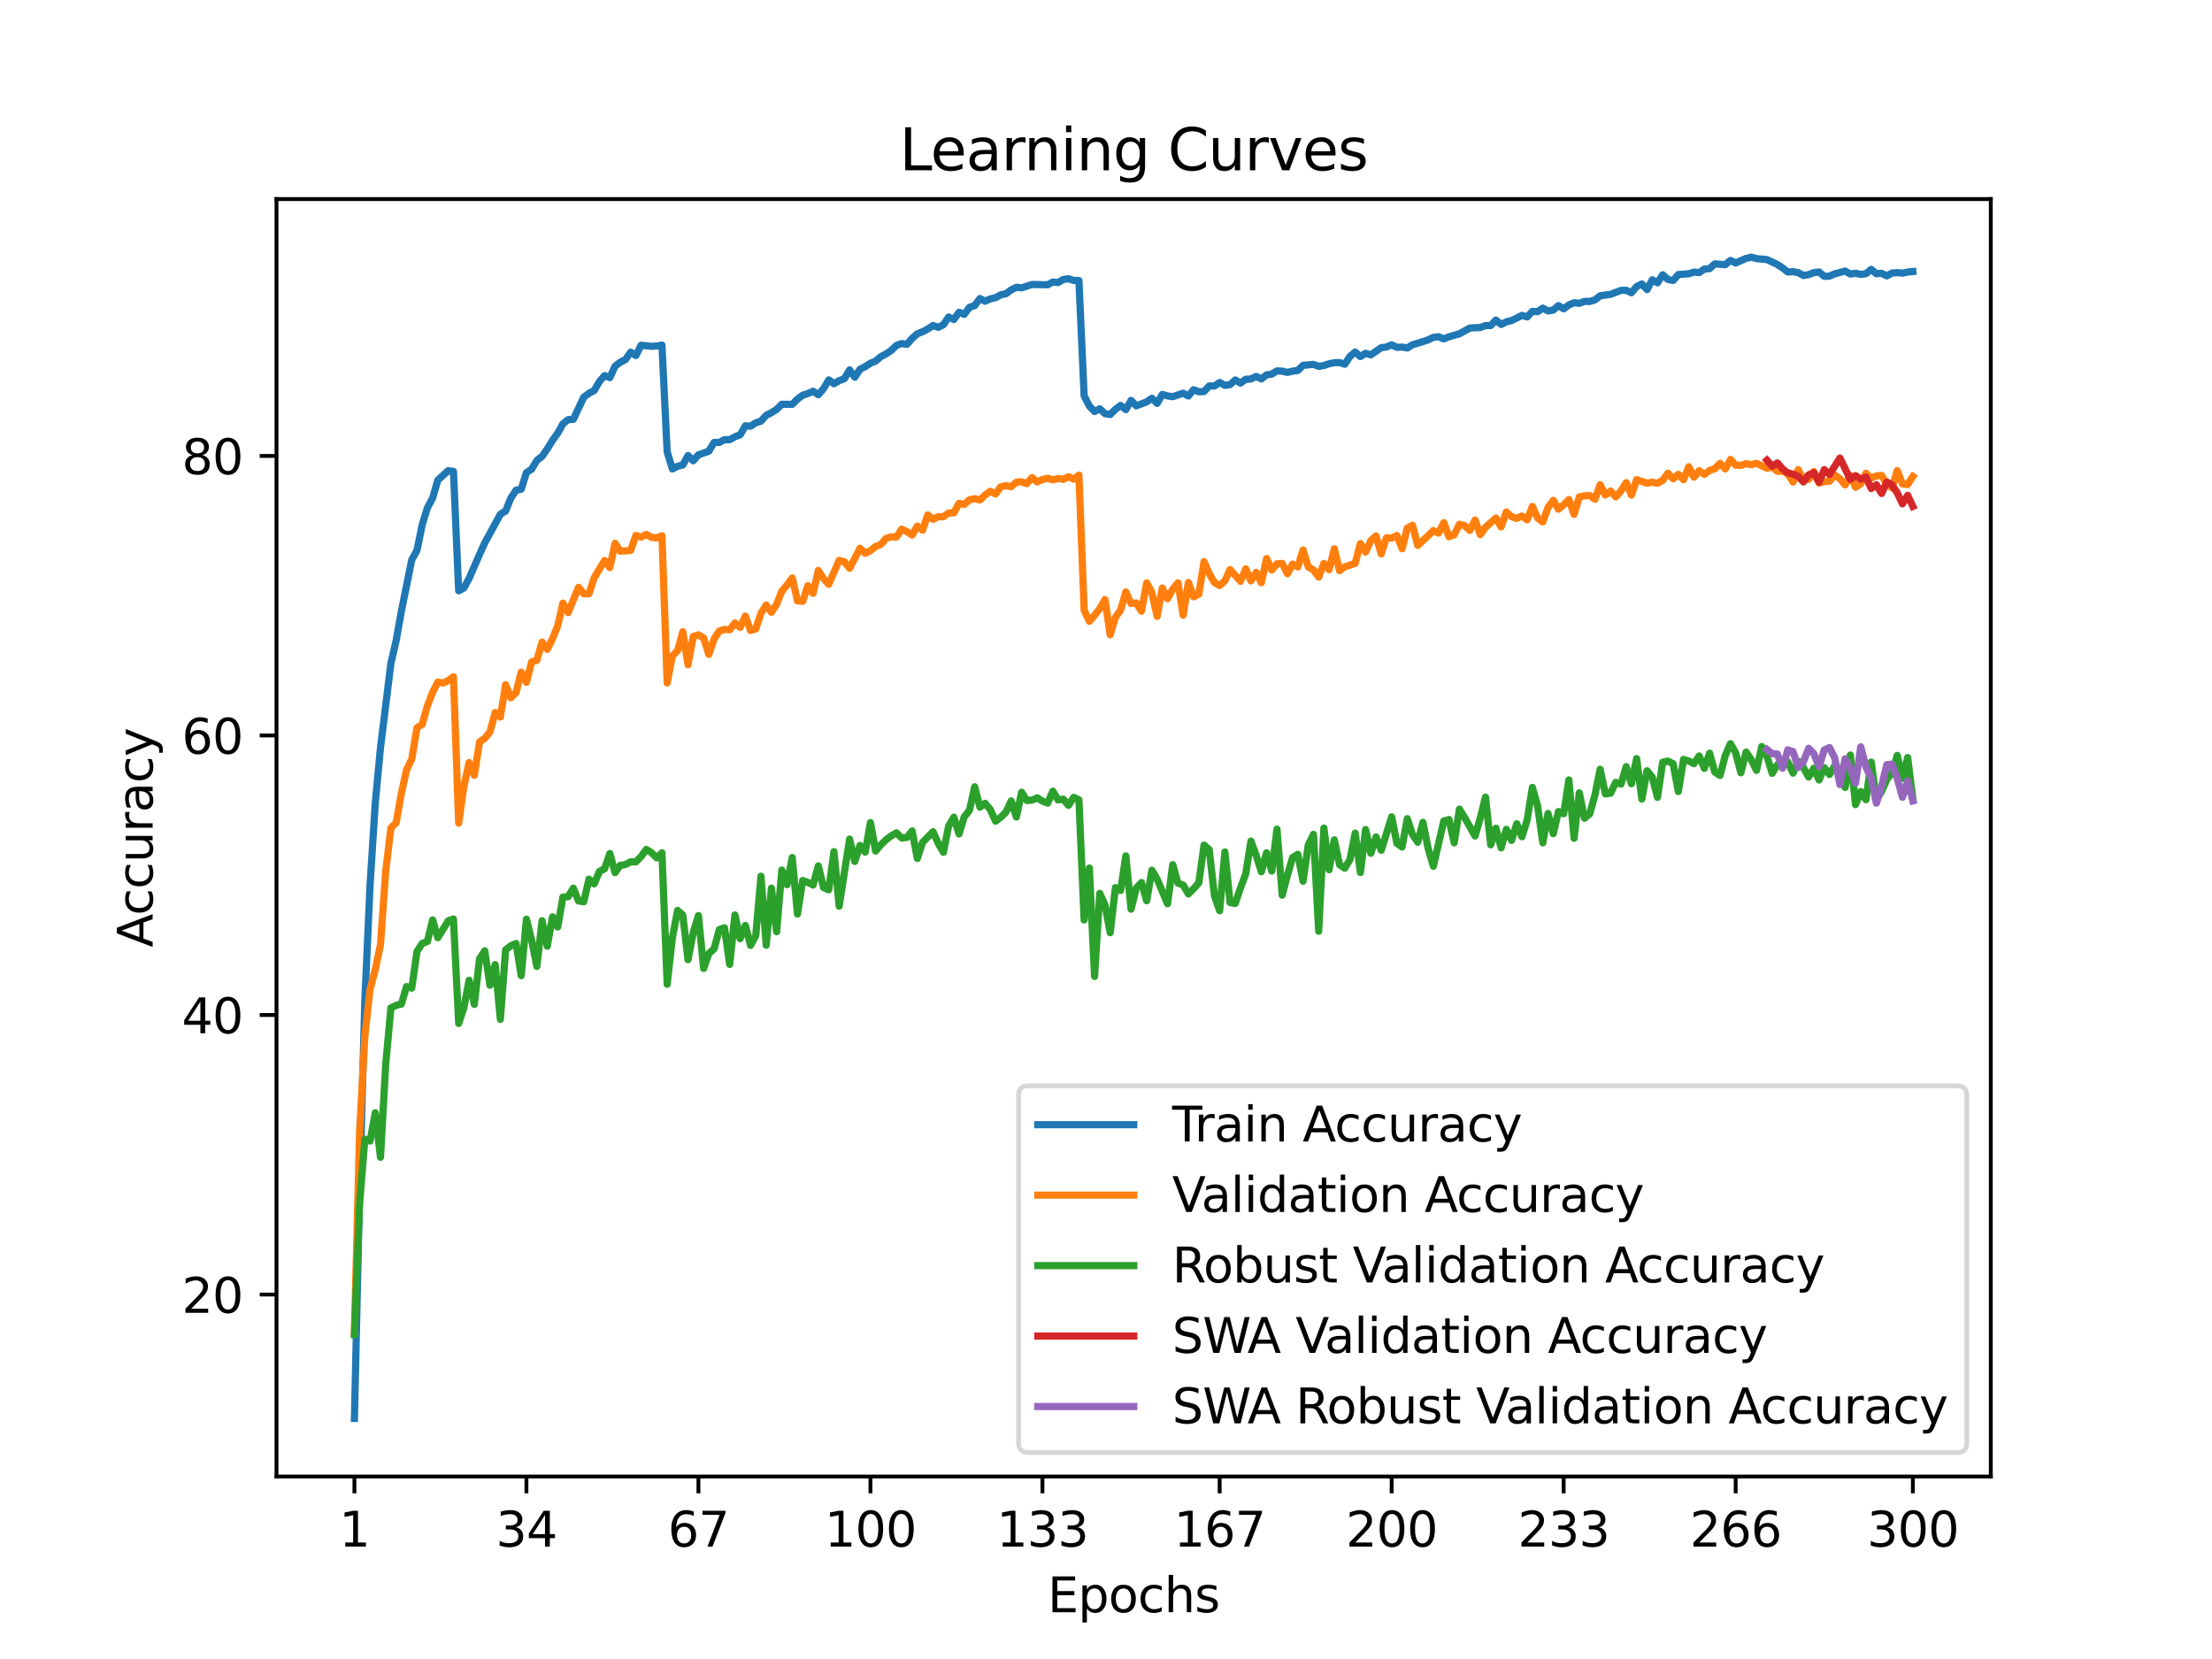 <?xml version="1.0" encoding="utf-8" standalone="no"?>
<!DOCTYPE svg PUBLIC "-//W3C//DTD SVG 1.1//EN"
  "http://www.w3.org/Graphics/SVG/1.1/DTD/svg11.dtd">
<svg xmlns:xlink="http://www.w3.org/1999/xlink" width="460.8pt" height="345.6pt" viewBox="0 0 460.8 345.6" xmlns="http://www.w3.org/2000/svg" version="1.1">
 <defs>
  <style type="text/css">*{stroke-linejoin: round; stroke-linecap: butt}</style>
 </defs>
 <g id="figure_1">
  <g id="patch_1">
   <path d="M 0 345.6 
L 460.8 345.6 
L 460.8 0 
L 0 0 
z
" style="fill: #ffffff"/>
  </g>
  <g id="axes_1">
   <g id="patch_2">
    <path d="M 57.6 307.584 
L 414.72 307.584 
L 414.72 41.472 
L 57.6 41.472 
z
" style="fill: #ffffff"/>
   </g>
   <g id="matplotlib.axis_1">
    <g id="xtick_1">
     <g id="line2d_1">
      <defs>
       <path id="m7457edeff2" d="M 0 0 
L 0 3.5 
" style="stroke: #000000; stroke-width: 0.8"/>
      </defs>
      <g>
       <use xlink:href="#m7457edeff2" x="73.833" y="307.584" style="stroke: #000000; stroke-width: 0.8"/>
      </g>
     </g>
     <g id="text_1">
      <!-- 1 -->
      <g transform="translate(70.651 322.182) scale(0.1 -0.1)">
       <defs>
        <path id="DejaVuSans-31" d="M 794 531 
L 1825 531 
L 1825 4091 
L 703 3866 
L 703 4441 
L 1819 4666 
L 2450 4666 
L 2450 531 
L 3481 531 
L 3481 0 
L 794 0 
L 794 531 
z
" transform="scale(0.016)"/>
       </defs>
       <use xlink:href="#DejaVuSans-31"/>
      </g>
     </g>
    </g>
    <g id="xtick_2">
     <g id="line2d_2">
      <g>
       <use xlink:href="#m7457edeff2" x="109.664" y="307.584" style="stroke: #000000; stroke-width: 0.8"/>
      </g>
     </g>
     <g id="text_2">
      <!-- 34 -->
      <g transform="translate(103.302 322.182) scale(0.1 -0.1)">
       <defs>
        <path id="DejaVuSans-33" d="M 2597 2516 
Q 3050 2419 3304 2112 
Q 3559 1806 3559 1356 
Q 3559 666 3084 287 
Q 2609 -91 1734 -91 
Q 1441 -91 1130 -33 
Q 819 25 488 141 
L 488 750 
Q 750 597 1062 519 
Q 1375 441 1716 441 
Q 2309 441 2620 675 
Q 2931 909 2931 1356 
Q 2931 1769 2642 2001 
Q 2353 2234 1838 2234 
L 1294 2234 
L 1294 2753 
L 1863 2753 
Q 2328 2753 2575 2939 
Q 2822 3125 2822 3475 
Q 2822 3834 2567 4026 
Q 2313 4219 1838 4219 
Q 1578 4219 1281 4162 
Q 984 4106 628 3988 
L 628 4550 
Q 988 4650 1302 4700 
Q 1616 4750 1894 4750 
Q 2613 4750 3031 4423 
Q 3450 4097 3450 3541 
Q 3450 3153 3228 2886 
Q 3006 2619 2597 2516 
z
" transform="scale(0.016)"/>
        <path id="DejaVuSans-34" d="M 2419 4116 
L 825 1625 
L 2419 1625 
L 2419 4116 
z
M 2253 4666 
L 3047 4666 
L 3047 1625 
L 3713 1625 
L 3713 1100 
L 3047 1100 
L 3047 0 
L 2419 0 
L 2419 1100 
L 313 1100 
L 313 1709 
L 2253 4666 
z
" transform="scale(0.016)"/>
       </defs>
       <use xlink:href="#DejaVuSans-33"/>
       <use xlink:href="#DejaVuSans-34" x="63.623"/>
      </g>
     </g>
    </g>
    <g id="xtick_3">
     <g id="line2d_3">
      <g>
       <use xlink:href="#m7457edeff2" x="145.496" y="307.584" style="stroke: #000000; stroke-width: 0.8"/>
      </g>
     </g>
     <g id="text_3">
      <!-- 67 -->
      <g transform="translate(139.133 322.182) scale(0.1 -0.1)">
       <defs>
        <path id="DejaVuSans-36" d="M 2113 2584 
Q 1688 2584 1439 2293 
Q 1191 2003 1191 1497 
Q 1191 994 1439 701 
Q 1688 409 2113 409 
Q 2538 409 2786 701 
Q 3034 994 3034 1497 
Q 3034 2003 2786 2293 
Q 2538 2584 2113 2584 
z
M 3366 4563 
L 3366 3988 
Q 3128 4100 2886 4159 
Q 2644 4219 2406 4219 
Q 1781 4219 1451 3797 
Q 1122 3375 1075 2522 
Q 1259 2794 1537 2939 
Q 1816 3084 2150 3084 
Q 2853 3084 3261 2657 
Q 3669 2231 3669 1497 
Q 3669 778 3244 343 
Q 2819 -91 2113 -91 
Q 1303 -91 875 529 
Q 447 1150 447 2328 
Q 447 3434 972 4092 
Q 1497 4750 2381 4750 
Q 2619 4750 2861 4703 
Q 3103 4656 3366 4563 
z
" transform="scale(0.016)"/>
        <path id="DejaVuSans-37" d="M 525 4666 
L 3525 4666 
L 3525 4397 
L 1831 0 
L 1172 0 
L 2766 4134 
L 525 4134 
L 525 4666 
z
" transform="scale(0.016)"/>
       </defs>
       <use xlink:href="#DejaVuSans-36"/>
       <use xlink:href="#DejaVuSans-37" x="63.623"/>
      </g>
     </g>
    </g>
    <g id="xtick_4">
     <g id="line2d_4">
      <g>
       <use xlink:href="#m7457edeff2" x="181.327" y="307.584" style="stroke: #000000; stroke-width: 0.8"/>
      </g>
     </g>
     <g id="text_4">
      <!-- 100 -->
      <g transform="translate(171.783 322.182) scale(0.1 -0.1)">
       <defs>
        <path id="DejaVuSans-30" d="M 2034 4250 
Q 1547 4250 1301 3770 
Q 1056 3291 1056 2328 
Q 1056 1369 1301 889 
Q 1547 409 2034 409 
Q 2525 409 2770 889 
Q 3016 1369 3016 2328 
Q 3016 3291 2770 3770 
Q 2525 4250 2034 4250 
z
M 2034 4750 
Q 2819 4750 3233 4129 
Q 3647 3509 3647 2328 
Q 3647 1150 3233 529 
Q 2819 -91 2034 -91 
Q 1250 -91 836 529 
Q 422 1150 422 2328 
Q 422 3509 836 4129 
Q 1250 4750 2034 4750 
z
" transform="scale(0.016)"/>
       </defs>
       <use xlink:href="#DejaVuSans-31"/>
       <use xlink:href="#DejaVuSans-30" x="63.623"/>
       <use xlink:href="#DejaVuSans-30" x="127.246"/>
      </g>
     </g>
    </g>
    <g id="xtick_5">
     <g id="line2d_5">
      <g>
       <use xlink:href="#m7457edeff2" x="217.158" y="307.584" style="stroke: #000000; stroke-width: 0.8"/>
      </g>
     </g>
     <g id="text_5">
      <!-- 133 -->
      <g transform="translate(207.615 322.182) scale(0.1 -0.1)">
       <use xlink:href="#DejaVuSans-31"/>
       <use xlink:href="#DejaVuSans-33" x="63.623"/>
       <use xlink:href="#DejaVuSans-33" x="127.246"/>
      </g>
     </g>
    </g>
    <g id="xtick_6">
     <g id="line2d_6">
      <g>
       <use xlink:href="#m7457edeff2" x="254.076" y="307.584" style="stroke: #000000; stroke-width: 0.8"/>
      </g>
     </g>
     <g id="text_6">
      <!-- 167 -->
      <g transform="translate(244.532 322.182) scale(0.1 -0.1)">
       <use xlink:href="#DejaVuSans-31"/>
       <use xlink:href="#DejaVuSans-36" x="63.623"/>
       <use xlink:href="#DejaVuSans-37" x="127.246"/>
      </g>
     </g>
    </g>
    <g id="xtick_7">
     <g id="line2d_7">
      <g>
       <use xlink:href="#m7457edeff2" x="289.907" y="307.584" style="stroke: #000000; stroke-width: 0.8"/>
      </g>
     </g>
     <g id="text_7">
      <!-- 200 -->
      <g transform="translate(280.363 322.182) scale(0.1 -0.1)">
       <defs>
        <path id="DejaVuSans-32" d="M 1228 531 
L 3431 531 
L 3431 0 
L 469 0 
L 469 531 
Q 828 903 1448 1529 
Q 2069 2156 2228 2338 
Q 2531 2678 2651 2914 
Q 2772 3150 2772 3378 
Q 2772 3750 2511 3984 
Q 2250 4219 1831 4219 
Q 1534 4219 1204 4116 
Q 875 4013 500 3803 
L 500 4441 
Q 881 4594 1212 4672 
Q 1544 4750 1819 4750 
Q 2544 4750 2975 4387 
Q 3406 4025 3406 3419 
Q 3406 3131 3298 2873 
Q 3191 2616 2906 2266 
Q 2828 2175 2409 1742 
Q 1991 1309 1228 531 
z
" transform="scale(0.016)"/>
       </defs>
       <use xlink:href="#DejaVuSans-32"/>
       <use xlink:href="#DejaVuSans-30" x="63.623"/>
       <use xlink:href="#DejaVuSans-30" x="127.246"/>
      </g>
     </g>
    </g>
    <g id="xtick_8">
     <g id="line2d_8">
      <g>
       <use xlink:href="#m7457edeff2" x="325.739" y="307.584" style="stroke: #000000; stroke-width: 0.8"/>
      </g>
     </g>
     <g id="text_8">
      <!-- 233 -->
      <g transform="translate(316.195 322.182) scale(0.1 -0.1)">
       <use xlink:href="#DejaVuSans-32"/>
       <use xlink:href="#DejaVuSans-33" x="63.623"/>
       <use xlink:href="#DejaVuSans-33" x="127.246"/>
      </g>
     </g>
    </g>
    <g id="xtick_9">
     <g id="line2d_9">
      <g>
       <use xlink:href="#m7457edeff2" x="361.57" y="307.584" style="stroke: #000000; stroke-width: 0.8"/>
      </g>
     </g>
     <g id="text_9">
      <!-- 266 -->
      <g transform="translate(352.026 322.182) scale(0.1 -0.1)">
       <use xlink:href="#DejaVuSans-32"/>
       <use xlink:href="#DejaVuSans-36" x="63.623"/>
       <use xlink:href="#DejaVuSans-36" x="127.246"/>
      </g>
     </g>
    </g>
    <g id="xtick_10">
     <g id="line2d_10">
      <g>
       <use xlink:href="#m7457edeff2" x="398.487" y="307.584" style="stroke: #000000; stroke-width: 0.8"/>
      </g>
     </g>
     <g id="text_10">
      <!-- 300 -->
      <g transform="translate(388.944 322.182) scale(0.1 -0.1)">
       <use xlink:href="#DejaVuSans-33"/>
       <use xlink:href="#DejaVuSans-30" x="63.623"/>
       <use xlink:href="#DejaVuSans-30" x="127.246"/>
      </g>
     </g>
    </g>
    <g id="text_11">
     <!-- Epochs -->
     <g transform="translate(218.244 335.861) scale(0.1 -0.1)">
      <defs>
       <path id="DejaVuSans-45" d="M 628 4666 
L 3578 4666 
L 3578 4134 
L 1259 4134 
L 1259 2753 
L 3481 2753 
L 3481 2222 
L 1259 2222 
L 1259 531 
L 3634 531 
L 3634 0 
L 628 0 
L 628 4666 
z
" transform="scale(0.016)"/>
       <path id="DejaVuSans-70" d="M 1159 525 
L 1159 -1331 
L 581 -1331 
L 581 3500 
L 1159 3500 
L 1159 2969 
Q 1341 3281 1617 3432 
Q 1894 3584 2278 3584 
Q 2916 3584 3314 3078 
Q 3713 2572 3713 1747 
Q 3713 922 3314 415 
Q 2916 -91 2278 -91 
Q 1894 -91 1617 61 
Q 1341 213 1159 525 
z
M 3116 1747 
Q 3116 2381 2855 2742 
Q 2594 3103 2138 3103 
Q 1681 3103 1420 2742 
Q 1159 2381 1159 1747 
Q 1159 1113 1420 752 
Q 1681 391 2138 391 
Q 2594 391 2855 752 
Q 3116 1113 3116 1747 
z
" transform="scale(0.016)"/>
       <path id="DejaVuSans-6f" d="M 1959 3097 
Q 1497 3097 1228 2736 
Q 959 2375 959 1747 
Q 959 1119 1226 758 
Q 1494 397 1959 397 
Q 2419 397 2687 759 
Q 2956 1122 2956 1747 
Q 2956 2369 2687 2733 
Q 2419 3097 1959 3097 
z
M 1959 3584 
Q 2709 3584 3137 3096 
Q 3566 2609 3566 1747 
Q 3566 888 3137 398 
Q 2709 -91 1959 -91 
Q 1206 -91 779 398 
Q 353 888 353 1747 
Q 353 2609 779 3096 
Q 1206 3584 1959 3584 
z
" transform="scale(0.016)"/>
       <path id="DejaVuSans-63" d="M 3122 3366 
L 3122 2828 
Q 2878 2963 2633 3030 
Q 2388 3097 2138 3097 
Q 1578 3097 1268 2742 
Q 959 2388 959 1747 
Q 959 1106 1268 751 
Q 1578 397 2138 397 
Q 2388 397 2633 464 
Q 2878 531 3122 666 
L 3122 134 
Q 2881 22 2623 -34 
Q 2366 -91 2075 -91 
Q 1284 -91 818 406 
Q 353 903 353 1747 
Q 353 2603 823 3093 
Q 1294 3584 2113 3584 
Q 2378 3584 2631 3529 
Q 2884 3475 3122 3366 
z
" transform="scale(0.016)"/>
       <path id="DejaVuSans-68" d="M 3513 2113 
L 3513 0 
L 2938 0 
L 2938 2094 
Q 2938 2591 2744 2837 
Q 2550 3084 2163 3084 
Q 1697 3084 1428 2787 
Q 1159 2491 1159 1978 
L 1159 0 
L 581 0 
L 581 4863 
L 1159 4863 
L 1159 2956 
Q 1366 3272 1645 3428 
Q 1925 3584 2291 3584 
Q 2894 3584 3203 3211 
Q 3513 2838 3513 2113 
z
" transform="scale(0.016)"/>
       <path id="DejaVuSans-73" d="M 2834 3397 
L 2834 2853 
Q 2591 2978 2328 3040 
Q 2066 3103 1784 3103 
Q 1356 3103 1142 2972 
Q 928 2841 928 2578 
Q 928 2378 1081 2264 
Q 1234 2150 1697 2047 
L 1894 2003 
Q 2506 1872 2764 1633 
Q 3022 1394 3022 966 
Q 3022 478 2636 193 
Q 2250 -91 1575 -91 
Q 1294 -91 989 -36 
Q 684 19 347 128 
L 347 722 
Q 666 556 975 473 
Q 1284 391 1588 391 
Q 1994 391 2212 530 
Q 2431 669 2431 922 
Q 2431 1156 2273 1281 
Q 2116 1406 1581 1522 
L 1381 1569 
Q 847 1681 609 1914 
Q 372 2147 372 2553 
Q 372 3047 722 3315 
Q 1072 3584 1716 3584 
Q 2034 3584 2315 3537 
Q 2597 3491 2834 3397 
z
" transform="scale(0.016)"/>
      </defs>
      <use xlink:href="#DejaVuSans-45"/>
      <use xlink:href="#DejaVuSans-70" x="63.184"/>
      <use xlink:href="#DejaVuSans-6f" x="126.66"/>
      <use xlink:href="#DejaVuSans-63" x="187.842"/>
      <use xlink:href="#DejaVuSans-68" x="242.822"/>
      <use xlink:href="#DejaVuSans-73" x="306.201"/>
     </g>
    </g>
   </g>
   <g id="matplotlib.axis_2">
    <g id="ytick_1">
     <g id="line2d_11">
      <defs>
       <path id="m4e5ddb3819" d="M 0 0 
L -3.5 0 
" style="stroke: #000000; stroke-width: 0.8"/>
      </defs>
      <g>
       <use xlink:href="#m4e5ddb3819" x="57.6" y="269.679" style="stroke: #000000; stroke-width: 0.8"/>
      </g>
     </g>
     <g id="text_12">
      <!-- 20 -->
      <g transform="translate(37.875 273.478) scale(0.1 -0.1)">
       <use xlink:href="#DejaVuSans-32"/>
       <use xlink:href="#DejaVuSans-30" x="63.623"/>
      </g>
     </g>
    </g>
    <g id="ytick_2">
     <g id="line2d_12">
      <g>
       <use xlink:href="#m4e5ddb3819" x="57.6" y="211.445" style="stroke: #000000; stroke-width: 0.8"/>
      </g>
     </g>
     <g id="text_13">
      <!-- 40 -->
      <g transform="translate(37.875 215.244) scale(0.1 -0.1)">
       <use xlink:href="#DejaVuSans-34"/>
       <use xlink:href="#DejaVuSans-30" x="63.623"/>
      </g>
     </g>
    </g>
    <g id="ytick_3">
     <g id="line2d_13">
      <g>
       <use xlink:href="#m4e5ddb3819" x="57.6" y="153.212" style="stroke: #000000; stroke-width: 0.8"/>
      </g>
     </g>
     <g id="text_14">
      <!-- 60 -->
      <g transform="translate(37.875 157.011) scale(0.1 -0.1)">
       <use xlink:href="#DejaVuSans-36"/>
       <use xlink:href="#DejaVuSans-30" x="63.623"/>
      </g>
     </g>
    </g>
    <g id="ytick_4">
     <g id="line2d_14">
      <g>
       <use xlink:href="#m4e5ddb3819" x="57.6" y="94.978" style="stroke: #000000; stroke-width: 0.8"/>
      </g>
     </g>
     <g id="text_15">
      <!-- 80 -->
      <g transform="translate(37.875 98.777) scale(0.1 -0.1)">
       <defs>
        <path id="DejaVuSans-38" d="M 2034 2216 
Q 1584 2216 1326 1975 
Q 1069 1734 1069 1313 
Q 1069 891 1326 650 
Q 1584 409 2034 409 
Q 2484 409 2743 651 
Q 3003 894 3003 1313 
Q 3003 1734 2745 1975 
Q 2488 2216 2034 2216 
z
M 1403 2484 
Q 997 2584 770 2862 
Q 544 3141 544 3541 
Q 544 4100 942 4425 
Q 1341 4750 2034 4750 
Q 2731 4750 3128 4425 
Q 3525 4100 3525 3541 
Q 3525 3141 3298 2862 
Q 3072 2584 2669 2484 
Q 3125 2378 3379 2068 
Q 3634 1759 3634 1313 
Q 3634 634 3220 271 
Q 2806 -91 2034 -91 
Q 1263 -91 848 271 
Q 434 634 434 1313 
Q 434 1759 690 2068 
Q 947 2378 1403 2484 
z
M 1172 3481 
Q 1172 3119 1398 2916 
Q 1625 2713 2034 2713 
Q 2441 2713 2670 2916 
Q 2900 3119 2900 3481 
Q 2900 3844 2670 4047 
Q 2441 4250 2034 4250 
Q 1625 4250 1398 4047 
Q 1172 3844 1172 3481 
z
" transform="scale(0.016)"/>
       </defs>
       <use xlink:href="#DejaVuSans-38"/>
       <use xlink:href="#DejaVuSans-30" x="63.623"/>
      </g>
     </g>
    </g>
    <g id="text_16">
     <!-- Accuracy -->
     <g transform="translate(31.795 197.356) rotate(-90) scale(0.1 -0.1)">
      <defs>
       <path id="DejaVuSans-41" d="M 2188 4044 
L 1331 1722 
L 3047 1722 
L 2188 4044 
z
M 1831 4666 
L 2547 4666 
L 4325 0 
L 3669 0 
L 3244 1197 
L 1141 1197 
L 716 0 
L 50 0 
L 1831 4666 
z
" transform="scale(0.016)"/>
       <path id="DejaVuSans-75" d="M 544 1381 
L 544 3500 
L 1119 3500 
L 1119 1403 
Q 1119 906 1312 657 
Q 1506 409 1894 409 
Q 2359 409 2629 706 
Q 2900 1003 2900 1516 
L 2900 3500 
L 3475 3500 
L 3475 0 
L 2900 0 
L 2900 538 
Q 2691 219 2414 64 
Q 2138 -91 1772 -91 
Q 1169 -91 856 284 
Q 544 659 544 1381 
z
M 1991 3584 
L 1991 3584 
z
" transform="scale(0.016)"/>
       <path id="DejaVuSans-72" d="M 2631 2963 
Q 2534 3019 2420 3045 
Q 2306 3072 2169 3072 
Q 1681 3072 1420 2755 
Q 1159 2438 1159 1844 
L 1159 0 
L 581 0 
L 581 3500 
L 1159 3500 
L 1159 2956 
Q 1341 3275 1631 3429 
Q 1922 3584 2338 3584 
Q 2397 3584 2469 3576 
Q 2541 3569 2628 3553 
L 2631 2963 
z
" transform="scale(0.016)"/>
       <path id="DejaVuSans-61" d="M 2194 1759 
Q 1497 1759 1228 1600 
Q 959 1441 959 1056 
Q 959 750 1161 570 
Q 1363 391 1709 391 
Q 2188 391 2477 730 
Q 2766 1069 2766 1631 
L 2766 1759 
L 2194 1759 
z
M 3341 1997 
L 3341 0 
L 2766 0 
L 2766 531 
Q 2569 213 2275 61 
Q 1981 -91 1556 -91 
Q 1019 -91 701 211 
Q 384 513 384 1019 
Q 384 1609 779 1909 
Q 1175 2209 1959 2209 
L 2766 2209 
L 2766 2266 
Q 2766 2663 2505 2880 
Q 2244 3097 1772 3097 
Q 1472 3097 1187 3025 
Q 903 2953 641 2809 
L 641 3341 
Q 956 3463 1253 3523 
Q 1550 3584 1831 3584 
Q 2591 3584 2966 3190 
Q 3341 2797 3341 1997 
z
" transform="scale(0.016)"/>
       <path id="DejaVuSans-79" d="M 2059 -325 
Q 1816 -950 1584 -1140 
Q 1353 -1331 966 -1331 
L 506 -1331 
L 506 -850 
L 844 -850 
Q 1081 -850 1212 -737 
Q 1344 -625 1503 -206 
L 1606 56 
L 191 3500 
L 800 3500 
L 1894 763 
L 2988 3500 
L 3597 3500 
L 2059 -325 
z
" transform="scale(0.016)"/>
      </defs>
      <use xlink:href="#DejaVuSans-41"/>
      <use xlink:href="#DejaVuSans-63" x="66.658"/>
      <use xlink:href="#DejaVuSans-63" x="121.639"/>
      <use xlink:href="#DejaVuSans-75" x="176.619"/>
      <use xlink:href="#DejaVuSans-72" x="239.998"/>
      <use xlink:href="#DejaVuSans-61" x="281.111"/>
      <use xlink:href="#DejaVuSans-63" x="342.391"/>
      <use xlink:href="#DejaVuSans-79" x="397.371"/>
     </g>
    </g>
   </g>
   <g id="line2d_15">
    <path d="M 73.833 295.488 
L 74.919 247.719 
L 76.004 208.475 
L 77.09 184.343 
L 78.176 167.304 
L 79.262 155.739 
L 81.433 138.181 
L 82.519 133.465 
L 83.605 127.373 
L 85.777 116.618 
L 86.862 114.649 
L 87.948 109.338 
L 89.034 105.792 
L 90.12 103.76 
L 91.206 100.021 
L 93.377 98.047 
L 94.463 98.216 
L 95.549 123.087 
L 96.635 122.482 
L 97.72 120.49 
L 99.892 115.505 
L 100.978 113.1 
L 104.235 107.125 
L 105.321 106.462 
L 106.407 103.789 
L 107.493 102.129 
L 108.578 101.902 
L 109.664 98.46 
L 110.75 97.738 
L 111.836 95.916 
L 112.922 95.071 
L 114.007 93.516 
L 115.093 91.746 
L 116.179 90.249 
L 117.265 88.299 
L 118.351 87.413 
L 119.436 87.355 
L 121.608 82.737 
L 122.694 81.934 
L 123.78 81.345 
L 124.865 79.494 
L 125.951 78.242 
L 127.037 78.673 
L 128.123 76.291 
L 129.209 75.458 
L 130.294 74.905 
L 131.38 73.362 
L 132.466 74.066 
L 133.552 71.923 
L 135.723 72.145 
L 136.809 72.08 
L 137.895 71.888 
L 138.981 94.116 
L 140.067 97.697 
L 141.152 97.121 
L 142.238 96.865 
L 143.324 94.896 
L 144.41 95.98 
L 145.496 94.745 
L 147.667 94 
L 148.753 92.165 
L 149.839 92.165 
L 150.925 91.595 
L 152.01 91.589 
L 153.096 90.983 
L 154.182 90.587 
L 155.268 88.7 
L 156.354 88.782 
L 157.439 88.071 
L 158.525 87.728 
L 159.611 86.517 
L 160.697 85.975 
L 161.783 85.282 
L 162.868 84.216 
L 165.04 84.234 
L 166.126 83.139 
L 167.212 82.318 
L 168.297 81.986 
L 169.383 81.497 
L 170.469 82.231 
L 171.555 80.973 
L 172.641 79.138 
L 173.726 79.936 
L 174.812 79.296 
L 175.898 78.9 
L 176.984 77.054 
L 178.07 78.591 
L 179.155 76.926 
L 180.241 76.372 
L 181.327 75.668 
L 182.413 75.225 
L 183.499 74.293 
L 184.584 73.728 
L 185.67 72.989 
L 186.756 71.952 
L 187.842 71.562 
L 188.928 71.731 
L 190.013 70.497 
L 191.099 69.53 
L 192.185 69.105 
L 193.271 68.54 
L 194.357 67.818 
L 195.442 68.19 
L 196.528 67.643 
L 197.614 66.036 
L 198.7 66.56 
L 199.786 65.046 
L 200.871 65.494 
L 201.957 64.027 
L 203.043 63.66 
L 204.129 62.187 
L 205.215 62.751 
L 206.3 62.251 
L 207.386 62.012 
L 208.472 61.424 
L 209.558 61.191 
L 210.644 60.381 
L 211.729 59.846 
L 212.815 59.962 
L 214.987 59.263 
L 218.244 59.327 
L 219.33 58.751 
L 220.416 58.861 
L 221.502 58.215 
L 222.587 58.069 
L 223.673 58.425 
L 224.759 58.436 
L 225.845 82.458 
L 226.931 84.589 
L 228.016 85.725 
L 229.102 85.154 
L 230.188 86.179 
L 231.274 86.354 
L 232.36 85.27 
L 233.445 84.461 
L 234.531 85.329 
L 235.617 83.413 
L 236.703 84.548 
L 238.875 83.716 
L 239.96 82.97 
L 241.046 84.03 
L 242.132 82.161 
L 243.218 82.475 
L 244.304 82.638 
L 246.475 81.91 
L 247.561 82.493 
L 248.647 81.182 
L 249.733 81.602 
L 250.818 81.573 
L 251.904 80.396 
L 252.99 80.42 
L 254.076 79.674 
L 255.162 80.274 
L 256.247 80.123 
L 257.333 79.156 
L 258.419 79.808 
L 259.505 79.004 
L 260.591 78.958 
L 261.676 78.422 
L 262.762 78.94 
L 263.848 78.096 
L 264.934 77.933 
L 266.02 77.269 
L 267.105 77.316 
L 268.191 77.578 
L 269.277 77.316 
L 270.363 77.17 
L 271.449 76.104 
L 273.62 75.912 
L 274.706 76.32 
L 275.792 76.151 
L 276.878 75.778 
L 277.963 75.563 
L 279.049 75.534 
L 280.135 75.877 
L 281.221 74.253 
L 282.307 73.338 
L 283.392 74.276 
L 284.478 73.595 
L 285.564 73.926 
L 287.736 72.424 
L 288.821 72.296 
L 289.907 71.836 
L 290.993 72.354 
L 292.079 72.302 
L 293.165 72.488 
L 294.25 71.813 
L 296.422 71.166 
L 297.508 70.799 
L 298.594 70.269 
L 299.679 70.153 
L 300.765 70.601 
L 301.851 70.153 
L 304.023 69.536 
L 306.194 68.33 
L 308.366 68.231 
L 309.452 67.818 
L 310.537 67.818 
L 311.623 66.676 
L 312.709 67.591 
L 313.795 67.049 
L 314.881 66.775 
L 317.052 65.704 
L 318.138 66.024 
L 319.224 64.86 
L 320.31 64.935 
L 321.395 64.19 
L 322.481 64.784 
L 323.567 64.592 
L 324.653 63.666 
L 325.739 64.335 
L 326.824 63.532 
L 327.91 63.06 
L 328.996 63.182 
L 330.082 62.786 
L 331.168 62.804 
L 332.253 62.484 
L 333.339 61.616 
L 335.511 61.319 
L 337.682 60.492 
L 338.768 60.469 
L 339.854 60.993 
L 340.94 59.688 
L 342.026 59.153 
L 343.111 60.329 
L 344.197 58.297 
L 345.283 58.925 
L 346.369 57.231 
L 347.455 58.209 
L 348.54 58.431 
L 349.626 57.19 
L 351.798 57.027 
L 352.884 56.672 
L 353.969 56.788 
L 355.055 56.055 
L 356.141 55.961 
L 357.227 54.966 
L 359.398 55.134 
L 360.484 54.249 
L 361.57 54.785 
L 363.742 53.824 
L 364.827 53.568 
L 365.913 53.877 
L 368.085 54.075 
L 370.256 55.1 
L 371.342 55.81 
L 372.428 56.666 
L 373.514 56.59 
L 374.6 56.794 
L 375.685 57.388 
L 376.771 57.202 
L 377.857 56.794 
L 378.943 56.66 
L 380.029 57.569 
L 381.114 57.522 
L 382.2 57.056 
L 384.372 56.462 
L 385.458 57.091 
L 386.543 56.922 
L 387.629 57.161 
L 388.715 57.01 
L 389.801 56.113 
L 390.887 57.021 
L 391.972 56.934 
L 393.058 57.475 
L 394.144 56.87 
L 395.23 56.794 
L 396.316 56.905 
L 397.401 56.672 
L 398.487 56.567 
L 398.487 56.567 
" clip-path="url(#p0de74d97a9)" style="fill: none; stroke: #1f77b4; stroke-width: 1.5; stroke-linecap: square"/>
   </g>
   <g id="line2d_16">
    <path d="M 73.833 277.628 
L 74.919 235.437 
L 76.004 215.929 
L 77.09 206.059 
L 78.176 201.982 
L 79.262 196.799 
L 80.348 181.542 
L 81.433 172.487 
L 82.519 171.41 
L 83.605 165.295 
L 84.691 160.374 
L 85.777 158.132 
L 86.862 151.61 
L 87.948 150.911 
L 89.034 147.039 
L 90.12 144.244 
L 91.206 142.089 
L 92.291 142.293 
L 93.377 141.769 
L 94.463 140.983 
L 95.549 171.468 
L 96.635 163.839 
L 97.72 158.86 
L 98.806 161.51 
L 99.892 154.551 
L 100.978 153.823 
L 102.064 152.484 
L 103.149 148.436 
L 104.235 149.368 
L 105.321 142.642 
L 106.407 145.35 
L 107.493 144.302 
L 108.578 140.022 
L 109.664 142.147 
L 110.75 137.896 
L 111.836 137.547 
L 112.922 133.762 
L 114.007 135.276 
L 115.093 133.063 
L 116.179 130.384 
L 117.265 125.638 
L 118.351 127.618 
L 120.522 122.348 
L 121.608 123.687 
L 122.694 123.687 
L 123.78 120.368 
L 125.951 116.757 
L 127.037 118.242 
L 128.123 113.176 
L 129.209 114.836 
L 131.38 114.661 
L 132.466 111.545 
L 133.552 111.895 
L 134.638 111.312 
L 135.723 111.953 
L 136.809 112.04 
L 137.895 111.604 
L 138.981 142.264 
L 140.067 136.644 
L 141.152 135.538 
L 142.238 131.607 
L 143.324 138.478 
L 144.41 132.597 
L 145.496 132.247 
L 146.581 132.917 
L 147.667 136.324 
L 148.753 133.121 
L 149.839 131.461 
L 150.925 131.112 
L 152.01 131.199 
L 153.096 129.773 
L 154.182 130.704 
L 155.268 128.346 
L 156.354 131.345 
L 157.439 131.025 
L 158.525 127.734 
L 159.611 126.046 
L 160.697 127.56 
L 161.783 125.9 
L 162.868 123.134 
L 163.954 121.882 
L 165.04 120.397 
L 166.126 125.172 
L 167.212 125.259 
L 168.297 121.998 
L 169.383 123.6 
L 170.469 118.825 
L 171.555 120.543 
L 172.641 121.707 
L 174.812 116.728 
L 175.898 117.019 
L 176.984 118.388 
L 179.155 114.224 
L 180.241 115.272 
L 181.327 114.69 
L 182.413 113.846 
L 183.499 113.409 
L 184.584 112.157 
L 185.67 111.837 
L 186.756 111.866 
L 187.842 110.235 
L 188.928 110.759 
L 190.013 111.458 
L 191.099 109.595 
L 192.185 110.439 
L 193.271 107.265 
L 194.357 108.168 
L 195.442 107.644 
L 196.528 107.644 
L 197.614 106.858 
L 198.7 106.828 
L 199.786 104.849 
L 200.871 105.081 
L 201.957 104.121 
L 203.043 103.888 
L 204.129 104.15 
L 205.215 103.131 
L 206.3 102.344 
L 207.386 102.898 
L 208.472 101.413 
L 209.558 101.18 
L 210.644 101.384 
L 211.729 100.452 
L 212.815 100.365 
L 213.901 100.743 
L 214.987 99.491 
L 216.073 100.394 
L 217.158 99.899 
L 218.244 99.637 
L 219.33 99.957 
L 220.416 99.666 
L 221.502 99.87 
L 222.587 99.316 
L 223.673 99.811 
L 224.759 98.967 
L 225.845 127.123 
L 226.931 129.423 
L 228.016 128.2 
L 229.102 126.774 
L 230.188 124.91 
L 231.274 132.247 
L 232.36 128.608 
L 233.445 127.065 
L 234.531 123.309 
L 235.617 125.696 
L 236.703 125.609 
L 237.789 127.327 
L 238.875 121.416 
L 239.96 123.454 
L 241.046 128.404 
L 242.132 122.493 
L 243.218 124.735 
L 244.304 122.726 
L 245.389 121.416 
L 246.475 128.142 
L 247.561 121.329 
L 248.647 124.328 
L 249.733 123.774 
L 250.818 117.019 
L 251.904 119.494 
L 252.99 121.358 
L 254.076 121.969 
L 255.162 121.008 
L 256.247 118.65 
L 258.419 121.096 
L 259.505 118.504 
L 260.591 121.008 
L 261.676 119.232 
L 262.762 121.387 
L 263.848 116.35 
L 264.934 118.737 
L 266.02 117.456 
L 267.105 117.369 
L 268.191 119.523 
L 269.277 117.514 
L 270.363 118.097 
L 271.449 114.574 
L 272.534 118.097 
L 273.62 118.737 
L 274.706 120.222 
L 275.792 117.369 
L 276.878 118.679 
L 277.963 114.312 
L 279.049 118.883 
L 280.135 118.068 
L 282.307 117.369 
L 283.392 113.234 
L 284.478 115.01 
L 285.564 112.623 
L 286.65 111.633 
L 287.736 115.389 
L 288.821 112.04 
L 289.907 112.099 
L 290.993 111.545 
L 292.079 114.312 
L 293.165 110.002 
L 294.25 109.42 
L 295.336 113.613 
L 297.508 111.604 
L 298.594 110.526 
L 299.679 111.05 
L 300.765 108.867 
L 301.851 111.807 
L 302.937 111.4 
L 304.023 109.216 
L 305.108 109.478 
L 306.194 110.497 
L 307.28 108.343 
L 308.366 111.371 
L 309.452 109.857 
L 311.623 107.906 
L 312.709 109.769 
L 313.795 106.654 
L 314.881 107.644 
L 315.966 107.993 
L 317.052 107.498 
L 318.138 108.284 
L 319.224 105.489 
L 320.31 107.906 
L 321.395 108.721 
L 322.481 105.722 
L 323.567 104.237 
L 324.653 106.071 
L 325.739 105.169 
L 326.824 104.062 
L 327.91 107.149 
L 328.996 103.509 
L 330.082 103.305 
L 331.168 103.218 
L 332.253 104.004 
L 333.339 100.976 
L 334.425 103.131 
L 335.511 102.286 
L 336.597 103.509 
L 337.682 102.257 
L 338.768 100.539 
L 339.854 103.131 
L 340.94 99.928 
L 343.111 100.656 
L 344.197 100.452 
L 345.283 100.656 
L 346.369 100.073 
L 347.455 98.588 
L 348.54 99.753 
L 349.626 98.821 
L 350.712 99.928 
L 351.798 97.22 
L 352.884 99.404 
L 353.969 98.064 
L 355.055 98.821 
L 356.141 98.006 
L 357.227 97.628 
L 358.313 96.521 
L 359.398 97.686 
L 360.484 95.706 
L 361.57 96.9 
L 362.656 96.958 
L 363.742 96.579 
L 364.827 96.812 
L 365.913 96.521 
L 368.085 97.54 
L 369.171 97.278 
L 370.256 98.181 
L 371.342 98.152 
L 372.428 98.676 
L 373.514 100.423 
L 374.6 97.831 
L 375.685 99.899 
L 376.771 99.87 
L 377.857 98.239 
L 378.943 100.627 
L 380.029 100.335 
L 381.114 100.248 
L 382.2 98.967 
L 383.286 99.724 
L 384.372 101.005 
L 385.458 99.025 
L 386.543 101.5 
L 387.629 100.801 
L 388.715 98.588 
L 389.801 99.608 
L 390.887 99.142 
L 391.972 99.025 
L 393.058 100.83 
L 394.144 101.646 
L 395.23 98.035 
L 396.316 100.801 
L 397.401 100.947 
L 398.487 99.258 
L 398.487 99.258 
" clip-path="url(#p0de74d97a9)" style="fill: none; stroke: #ff7f0e; stroke-width: 1.5; stroke-linecap: square"/>
   </g>
   <g id="line2d_17">
    <path d="M 73.833 278.032 
L 74.919 250.622 
L 76.004 237.309 
L 77.09 237.691 
L 78.176 231.807 
L 79.262 241.084 
L 80.348 221.767 
L 81.433 209.959 
L 82.519 209.437 
L 83.605 209.176 
L 84.691 205.521 
L 85.777 205.843 
L 86.862 198.212 
L 87.948 196.545 
L 89.034 196.124 
L 90.12 191.626 
L 91.206 195.341 
L 93.377 191.827 
L 94.463 191.445 
L 95.549 213.212 
L 96.635 209.939 
L 97.72 204.196 
L 98.806 209.236 
L 99.892 199.738 
L 100.978 198.072 
L 102.064 205.24 
L 103.149 200.943 
L 104.235 212.349 
L 105.321 197.871 
L 106.407 197.027 
L 107.493 196.545 
L 108.578 203.252 
L 109.664 191.485 
L 110.75 195.863 
L 111.836 201.325 
L 112.922 191.806 
L 114.007 197.108 
L 115.093 191.003 
L 116.179 193.112 
L 117.265 186.887 
L 118.351 186.786 
L 119.436 185.019 
L 120.522 187.69 
L 121.608 187.851 
L 122.694 183.152 
L 123.78 184.136 
L 124.865 181.545 
L 125.951 180.983 
L 127.037 177.81 
L 128.123 181.786 
L 129.209 180.26 
L 130.294 180.099 
L 131.38 179.537 
L 132.466 179.537 
L 133.552 178.433 
L 134.638 176.947 
L 135.723 177.63 
L 136.809 178.714 
L 137.895 177.65 
L 138.981 205.04 
L 140.067 195.361 
L 141.152 189.658 
L 142.238 190.642 
L 143.324 199.919 
L 144.41 194.296 
L 145.496 190.722 
L 146.581 201.746 
L 147.667 198.634 
L 148.753 197.67 
L 149.839 193.654 
L 150.925 193.272 
L 152.01 200.903 
L 153.096 190.602 
L 154.182 195.541 
L 155.268 192.79 
L 156.354 196.947 
L 157.439 194.919 
L 158.525 182.529 
L 159.611 196.907 
L 160.697 185.019 
L 161.783 194.096 
L 162.868 181.244 
L 163.954 184.296 
L 165.04 178.634 
L 166.126 190.421 
L 167.212 183.433 
L 168.297 183.814 
L 169.383 184.377 
L 170.469 180.381 
L 171.555 184.899 
L 172.641 185.361 
L 173.726 177.409 
L 174.812 188.774 
L 176.984 174.798 
L 178.07 179.457 
L 179.155 176.124 
L 180.241 177.509 
L 181.327 171.364 
L 182.413 177.288 
L 183.499 175.983 
L 184.584 174.939 
L 185.67 174.115 
L 186.756 173.493 
L 187.842 174.577 
L 188.928 174.457 
L 190.013 173.091 
L 191.099 178.834 
L 192.185 175.481 
L 194.357 173.272 
L 195.442 175.662 
L 196.528 177.549 
L 197.614 172.067 
L 198.7 170.24 
L 199.786 173.734 
L 200.871 170.16 
L 201.957 168.814 
L 203.043 163.894 
L 204.129 168.152 
L 205.215 167.348 
L 206.3 168.654 
L 207.386 171.063 
L 208.472 170.26 
L 209.558 169.176 
L 210.644 166.846 
L 211.729 170.2 
L 212.815 165.039 
L 213.901 166.746 
L 214.987 166.686 
L 216.073 166.204 
L 217.158 166.886 
L 218.244 167.308 
L 219.33 164.818 
L 220.416 166.645 
L 221.502 166.485 
L 222.587 167.77 
L 223.673 166.103 
L 224.759 166.625 
L 225.845 191.646 
L 226.931 180.822 
L 228.016 203.413 
L 229.102 186.104 
L 230.188 188.513 
L 231.274 194.296 
L 232.36 184.899 
L 233.445 185.501 
L 234.531 178.292 
L 235.617 189.397 
L 236.703 184.999 
L 237.789 183.855 
L 238.875 187.65 
L 239.96 181.284 
L 241.046 183.132 
L 243.218 188.272 
L 244.304 180.12 
L 245.389 183.975 
L 246.475 184.377 
L 247.561 186.224 
L 248.647 185.14 
L 249.733 183.895 
L 250.818 176.043 
L 251.904 177.007 
L 252.99 186.606 
L 254.076 189.718 
L 255.162 177.469 
L 256.247 188.031 
L 257.333 188.192 
L 258.419 184.939 
L 259.505 182.047 
L 260.591 175.22 
L 261.676 178.152 
L 262.762 181.605 
L 263.848 177.65 
L 264.934 181.465 
L 266.02 172.73 
L 267.105 186.485 
L 268.191 182.328 
L 269.277 178.634 
L 270.363 177.971 
L 271.449 183.573 
L 272.534 176.043 
L 273.62 173.814 
L 274.706 193.995 
L 275.792 172.509 
L 276.878 181.184 
L 277.963 174.959 
L 279.049 180.12 
L 280.135 180.863 
L 281.221 179.075 
L 282.307 173.553 
L 283.392 181.766 
L 284.478 172.81 
L 285.564 177.75 
L 286.65 174.356 
L 287.736 177.128 
L 289.907 170.16 
L 290.993 175.682 
L 292.079 176.445 
L 293.165 170.541 
L 294.25 173.834 
L 295.336 175.461 
L 296.422 171.304 
L 297.508 176.766 
L 298.594 180.461 
L 300.765 171.023 
L 301.851 170.722 
L 302.937 175.581 
L 304.023 168.553 
L 305.108 170.3 
L 307.28 174.156 
L 308.366 170.38 
L 309.452 166.063 
L 310.537 175.983 
L 311.623 172.529 
L 312.709 176.626 
L 313.795 172.77 
L 314.881 175.079 
L 315.966 171.605 
L 317.052 174.316 
L 318.138 170.802 
L 319.224 164.035 
L 320.31 167.89 
L 321.395 175.581 
L 322.481 169.457 
L 323.567 173.674 
L 324.653 169.055 
L 325.739 169.517 
L 326.824 162.469 
L 327.91 174.617 
L 328.996 165.16 
L 330.082 170.461 
L 331.168 169.537 
L 332.253 165.621 
L 333.339 160.26 
L 334.425 165.38 
L 335.511 165.24 
L 336.597 162.971 
L 337.682 163.352 
L 338.768 159.698 
L 339.854 163.272 
L 340.94 158.031 
L 342.026 166.465 
L 343.111 160.561 
L 344.197 161.906 
L 345.283 166.103 
L 346.369 158.794 
L 347.455 158.553 
L 348.54 159.095 
L 349.626 164.898 
L 350.712 158.192 
L 351.798 158.533 
L 352.884 159.075 
L 353.969 157.469 
L 355.055 160.079 
L 356.141 156.906 
L 357.227 160.842 
L 358.313 161.545 
L 359.398 157.408 
L 360.484 154.918 
L 361.57 156.826 
L 362.656 160.983 
L 363.742 156.665 
L 364.827 158.292 
L 365.913 160.481 
L 366.999 155.521 
L 368.085 157.549 
L 369.171 161.103 
L 370.256 159.316 
L 372.428 158.714 
L 373.514 161.063 
L 374.6 158.593 
L 375.685 159.898 
L 376.771 161.866 
L 377.857 160.039 
L 378.943 162.489 
L 380.029 159.918 
L 381.114 161.344 
L 382.2 159.557 
L 383.286 161.063 
L 384.372 164.055 
L 385.458 157.288 
L 386.543 167.629 
L 387.629 164.898 
L 388.715 166.585 
L 389.801 158.754 
L 390.887 166.645 
L 391.972 164.878 
L 393.058 162.388 
L 394.144 160.983 
L 395.23 157.368 
L 396.316 162.127 
L 397.401 157.81 
L 398.487 166.485 
L 398.487 166.485 
" clip-path="url(#p0de74d97a9)" style="fill: none; stroke: #2ca02c; stroke-width: 1.5; stroke-linecap: square"/>
   </g>
   <g id="line2d_18">
    <path d="M 368.085 95.881 
L 369.171 97.133 
L 370.256 96.434 
L 371.342 97.686 
L 372.428 98.53 
L 373.514 98.763 
L 374.6 99.229 
L 375.685 100.394 
L 376.771 98.909 
L 377.857 98.472 
L 378.943 100.452 
L 380.029 97.831 
L 381.114 98.85 
L 383.286 95.415 
L 385.458 99.87 
L 386.543 99.083 
L 387.629 99.84 
L 388.715 99.375 
L 389.801 101.762 
L 390.887 100.976 
L 391.972 102.81 
L 393.058 100.423 
L 394.144 101.005 
L 395.23 102.665 
L 396.316 104.965 
L 397.401 103.189 
L 398.487 105.489 
L 398.487 105.489 
" clip-path="url(#p0de74d97a9)" style="fill: none; stroke: #d62728; stroke-width: 1.5; stroke-linecap: square"/>
   </g>
   <g id="line2d_19">
    <path d="M 368.085 156.123 
L 369.171 156.987 
L 370.256 157.087 
L 371.342 160.039 
L 372.428 156.204 
L 373.514 156.565 
L 374.6 159.858 
L 375.685 158.673 
L 376.771 155.882 
L 377.857 157.007 
L 378.943 159.678 
L 380.029 156.224 
L 381.114 155.722 
L 382.2 157.85 
L 383.286 163.433 
L 384.372 158.071 
L 385.458 160.019 
L 386.543 163.131 
L 387.629 155.581 
L 388.715 159.778 
L 389.801 162.127 
L 390.887 167.308 
L 391.972 163.774 
L 393.058 159.296 
L 394.144 159.196 
L 395.23 162.147 
L 396.316 166.083 
L 397.401 162.69 
L 398.487 166.846 
L 398.487 166.846 
" clip-path="url(#p0de74d97a9)" style="fill: none; stroke: #9467bd; stroke-width: 1.5; stroke-linecap: square"/>
   </g>
   <g id="patch_3">
    <path d="M 57.6 307.584 
L 57.6 41.472 
" style="fill: none; stroke: #000000; stroke-width: 0.8; stroke-linejoin: miter; stroke-linecap: square"/>
   </g>
   <g id="patch_4">
    <path d="M 414.72 307.584 
L 414.72 41.472 
" style="fill: none; stroke: #000000; stroke-width: 0.8; stroke-linejoin: miter; stroke-linecap: square"/>
   </g>
   <g id="patch_5">
    <path d="M 57.6 307.584 
L 414.72 307.584 
" style="fill: none; stroke: #000000; stroke-width: 0.8; stroke-linejoin: miter; stroke-linecap: square"/>
   </g>
   <g id="patch_6">
    <path d="M 57.6 41.472 
L 414.72 41.472 
" style="fill: none; stroke: #000000; stroke-width: 0.8; stroke-linejoin: miter; stroke-linecap: square"/>
   </g>
   <g id="text_17">
    <!-- Learning Curves -->
    <g transform="translate(187.376 35.472) scale(0.12 -0.12)">
     <defs>
      <path id="DejaVuSans-4c" d="M 628 4666 
L 1259 4666 
L 1259 531 
L 3531 531 
L 3531 0 
L 628 0 
L 628 4666 
z
" transform="scale(0.016)"/>
      <path id="DejaVuSans-65" d="M 3597 1894 
L 3597 1613 
L 953 1613 
Q 991 1019 1311 708 
Q 1631 397 2203 397 
Q 2534 397 2845 478 
Q 3156 559 3463 722 
L 3463 178 
Q 3153 47 2828 -22 
Q 2503 -91 2169 -91 
Q 1331 -91 842 396 
Q 353 884 353 1716 
Q 353 2575 817 3079 
Q 1281 3584 2069 3584 
Q 2775 3584 3186 3129 
Q 3597 2675 3597 1894 
z
M 3022 2063 
Q 3016 2534 2758 2815 
Q 2500 3097 2075 3097 
Q 1594 3097 1305 2825 
Q 1016 2553 972 2059 
L 3022 2063 
z
" transform="scale(0.016)"/>
      <path id="DejaVuSans-6e" d="M 3513 2113 
L 3513 0 
L 2938 0 
L 2938 2094 
Q 2938 2591 2744 2837 
Q 2550 3084 2163 3084 
Q 1697 3084 1428 2787 
Q 1159 2491 1159 1978 
L 1159 0 
L 581 0 
L 581 3500 
L 1159 3500 
L 1159 2956 
Q 1366 3272 1645 3428 
Q 1925 3584 2291 3584 
Q 2894 3584 3203 3211 
Q 3513 2838 3513 2113 
z
" transform="scale(0.016)"/>
      <path id="DejaVuSans-69" d="M 603 3500 
L 1178 3500 
L 1178 0 
L 603 0 
L 603 3500 
z
M 603 4863 
L 1178 4863 
L 1178 4134 
L 603 4134 
L 603 4863 
z
" transform="scale(0.016)"/>
      <path id="DejaVuSans-67" d="M 2906 1791 
Q 2906 2416 2648 2759 
Q 2391 3103 1925 3103 
Q 1463 3103 1205 2759 
Q 947 2416 947 1791 
Q 947 1169 1205 825 
Q 1463 481 1925 481 
Q 2391 481 2648 825 
Q 2906 1169 2906 1791 
z
M 3481 434 
Q 3481 -459 3084 -895 
Q 2688 -1331 1869 -1331 
Q 1566 -1331 1297 -1286 
Q 1028 -1241 775 -1147 
L 775 -588 
Q 1028 -725 1275 -790 
Q 1522 -856 1778 -856 
Q 2344 -856 2625 -561 
Q 2906 -266 2906 331 
L 2906 616 
Q 2728 306 2450 153 
Q 2172 0 1784 0 
Q 1141 0 747 490 
Q 353 981 353 1791 
Q 353 2603 747 3093 
Q 1141 3584 1784 3584 
Q 2172 3584 2450 3431 
Q 2728 3278 2906 2969 
L 2906 3500 
L 3481 3500 
L 3481 434 
z
" transform="scale(0.016)"/>
      <path id="DejaVuSans-20" transform="scale(0.016)"/>
      <path id="DejaVuSans-43" d="M 4122 4306 
L 4122 3641 
Q 3803 3938 3442 4084 
Q 3081 4231 2675 4231 
Q 1875 4231 1450 3742 
Q 1025 3253 1025 2328 
Q 1025 1406 1450 917 
Q 1875 428 2675 428 
Q 3081 428 3442 575 
Q 3803 722 4122 1019 
L 4122 359 
Q 3791 134 3420 21 
Q 3050 -91 2638 -91 
Q 1578 -91 968 557 
Q 359 1206 359 2328 
Q 359 3453 968 4101 
Q 1578 4750 2638 4750 
Q 3056 4750 3426 4639 
Q 3797 4528 4122 4306 
z
" transform="scale(0.016)"/>
      <path id="DejaVuSans-76" d="M 191 3500 
L 800 3500 
L 1894 563 
L 2988 3500 
L 3597 3500 
L 2284 0 
L 1503 0 
L 191 3500 
z
" transform="scale(0.016)"/>
     </defs>
     <use xlink:href="#DejaVuSans-4c"/>
     <use xlink:href="#DejaVuSans-65" x="53.963"/>
     <use xlink:href="#DejaVuSans-61" x="115.486"/>
     <use xlink:href="#DejaVuSans-72" x="176.766"/>
     <use xlink:href="#DejaVuSans-6e" x="216.129"/>
     <use xlink:href="#DejaVuSans-69" x="279.508"/>
     <use xlink:href="#DejaVuSans-6e" x="307.291"/>
     <use xlink:href="#DejaVuSans-67" x="370.67"/>
     <use xlink:href="#DejaVuSans-20" x="434.146"/>
     <use xlink:href="#DejaVuSans-43" x="465.934"/>
     <use xlink:href="#DejaVuSans-75" x="535.758"/>
     <use xlink:href="#DejaVuSans-72" x="599.137"/>
     <use xlink:href="#DejaVuSans-76" x="640.25"/>
     <use xlink:href="#DejaVuSans-65" x="699.43"/>
     <use xlink:href="#DejaVuSans-73" x="760.953"/>
    </g>
   </g>
   <g id="legend_1">
    <g id="patch_7">
     <path d="M 214.189 302.584 
L 407.72 302.584 
Q 409.72 302.584 409.72 300.584 
L 409.72 228.193 
Q 409.72 226.193 407.72 226.193 
L 214.189 226.193 
Q 212.189 226.193 212.189 228.193 
L 212.189 300.584 
Q 212.189 302.584 214.189 302.584 
z
" style="fill: #ffffff; opacity: 0.8; stroke: #cccccc; stroke-linejoin: miter"/>
    </g>
    <g id="line2d_20">
     <path d="M 216.189 234.292 
L 226.189 234.292 
L 236.189 234.292 
" style="fill: none; stroke: #1f77b4; stroke-width: 1.5; stroke-linecap: square"/>
    </g>
    <g id="text_18">
     <!-- Train Accuracy -->
     <g transform="translate(244.189 237.792) scale(0.1 -0.1)">
      <defs>
       <path id="DejaVuSans-54" d="M -19 4666 
L 3928 4666 
L 3928 4134 
L 2272 4134 
L 2272 0 
L 1638 0 
L 1638 4134 
L -19 4134 
L -19 4666 
z
" transform="scale(0.016)"/>
      </defs>
      <use xlink:href="#DejaVuSans-54"/>
      <use xlink:href="#DejaVuSans-72" x="46.334"/>
      <use xlink:href="#DejaVuSans-61" x="87.447"/>
      <use xlink:href="#DejaVuSans-69" x="148.727"/>
      <use xlink:href="#DejaVuSans-6e" x="176.51"/>
      <use xlink:href="#DejaVuSans-20" x="239.889"/>
      <use xlink:href="#DejaVuSans-41" x="271.676"/>
      <use xlink:href="#DejaVuSans-63" x="338.334"/>
      <use xlink:href="#DejaVuSans-63" x="393.314"/>
      <use xlink:href="#DejaVuSans-75" x="448.295"/>
      <use xlink:href="#DejaVuSans-72" x="511.674"/>
      <use xlink:href="#DejaVuSans-61" x="552.787"/>
      <use xlink:href="#DejaVuSans-63" x="614.066"/>
      <use xlink:href="#DejaVuSans-79" x="669.047"/>
     </g>
    </g>
    <g id="line2d_21">
     <path d="M 216.189 248.97 
L 226.189 248.97 
L 236.189 248.97 
" style="fill: none; stroke: #ff7f0e; stroke-width: 1.5; stroke-linecap: square"/>
    </g>
    <g id="text_19">
     <!-- Validation Accuracy -->
     <g transform="translate(244.189 252.47) scale(0.1 -0.1)">
      <defs>
       <path id="DejaVuSans-56" d="M 1831 0 
L 50 4666 
L 709 4666 
L 2188 738 
L 3669 4666 
L 4325 4666 
L 2547 0 
L 1831 0 
z
" transform="scale(0.016)"/>
       <path id="DejaVuSans-6c" d="M 603 4863 
L 1178 4863 
L 1178 0 
L 603 0 
L 603 4863 
z
" transform="scale(0.016)"/>
       <path id="DejaVuSans-64" d="M 2906 2969 
L 2906 4863 
L 3481 4863 
L 3481 0 
L 2906 0 
L 2906 525 
Q 2725 213 2448 61 
Q 2172 -91 1784 -91 
Q 1150 -91 751 415 
Q 353 922 353 1747 
Q 353 2572 751 3078 
Q 1150 3584 1784 3584 
Q 2172 3584 2448 3432 
Q 2725 3281 2906 2969 
z
M 947 1747 
Q 947 1113 1208 752 
Q 1469 391 1925 391 
Q 2381 391 2643 752 
Q 2906 1113 2906 1747 
Q 2906 2381 2643 2742 
Q 2381 3103 1925 3103 
Q 1469 3103 1208 2742 
Q 947 2381 947 1747 
z
" transform="scale(0.016)"/>
       <path id="DejaVuSans-74" d="M 1172 4494 
L 1172 3500 
L 2356 3500 
L 2356 3053 
L 1172 3053 
L 1172 1153 
Q 1172 725 1289 603 
Q 1406 481 1766 481 
L 2356 481 
L 2356 0 
L 1766 0 
Q 1100 0 847 248 
Q 594 497 594 1153 
L 594 3053 
L 172 3053 
L 172 3500 
L 594 3500 
L 594 4494 
L 1172 4494 
z
" transform="scale(0.016)"/>
      </defs>
      <use xlink:href="#DejaVuSans-56"/>
      <use xlink:href="#DejaVuSans-61" x="60.658"/>
      <use xlink:href="#DejaVuSans-6c" x="121.938"/>
      <use xlink:href="#DejaVuSans-69" x="149.721"/>
      <use xlink:href="#DejaVuSans-64" x="177.504"/>
      <use xlink:href="#DejaVuSans-61" x="240.98"/>
      <use xlink:href="#DejaVuSans-74" x="302.26"/>
      <use xlink:href="#DejaVuSans-69" x="341.469"/>
      <use xlink:href="#DejaVuSans-6f" x="369.252"/>
      <use xlink:href="#DejaVuSans-6e" x="430.434"/>
      <use xlink:href="#DejaVuSans-20" x="493.812"/>
      <use xlink:href="#DejaVuSans-41" x="525.6"/>
      <use xlink:href="#DejaVuSans-63" x="592.258"/>
      <use xlink:href="#DejaVuSans-63" x="647.238"/>
      <use xlink:href="#DejaVuSans-75" x="702.219"/>
      <use xlink:href="#DejaVuSans-72" x="765.598"/>
      <use xlink:href="#DejaVuSans-61" x="806.711"/>
      <use xlink:href="#DejaVuSans-63" x="867.99"/>
      <use xlink:href="#DejaVuSans-79" x="922.971"/>
     </g>
    </g>
    <g id="line2d_22">
     <path d="M 216.189 263.648 
L 226.189 263.648 
L 236.189 263.648 
" style="fill: none; stroke: #2ca02c; stroke-width: 1.5; stroke-linecap: square"/>
    </g>
    <g id="text_20">
     <!-- Robust Validation Accuracy -->
     <g transform="translate(244.189 267.148) scale(0.1 -0.1)">
      <defs>
       <path id="DejaVuSans-52" d="M 2841 2188 
Q 3044 2119 3236 1894 
Q 3428 1669 3622 1275 
L 4263 0 
L 3584 0 
L 2988 1197 
Q 2756 1666 2539 1819 
Q 2322 1972 1947 1972 
L 1259 1972 
L 1259 0 
L 628 0 
L 628 4666 
L 2053 4666 
Q 2853 4666 3247 4331 
Q 3641 3997 3641 3322 
Q 3641 2881 3436 2590 
Q 3231 2300 2841 2188 
z
M 1259 4147 
L 1259 2491 
L 2053 2491 
Q 2509 2491 2742 2702 
Q 2975 2913 2975 3322 
Q 2975 3731 2742 3939 
Q 2509 4147 2053 4147 
L 1259 4147 
z
" transform="scale(0.016)"/>
       <path id="DejaVuSans-62" d="M 3116 1747 
Q 3116 2381 2855 2742 
Q 2594 3103 2138 3103 
Q 1681 3103 1420 2742 
Q 1159 2381 1159 1747 
Q 1159 1113 1420 752 
Q 1681 391 2138 391 
Q 2594 391 2855 752 
Q 3116 1113 3116 1747 
z
M 1159 2969 
Q 1341 3281 1617 3432 
Q 1894 3584 2278 3584 
Q 2916 3584 3314 3078 
Q 3713 2572 3713 1747 
Q 3713 922 3314 415 
Q 2916 -91 2278 -91 
Q 1894 -91 1617 61 
Q 1341 213 1159 525 
L 1159 0 
L 581 0 
L 581 4863 
L 1159 4863 
L 1159 2969 
z
" transform="scale(0.016)"/>
      </defs>
      <use xlink:href="#DejaVuSans-52"/>
      <use xlink:href="#DejaVuSans-6f" x="64.982"/>
      <use xlink:href="#DejaVuSans-62" x="126.164"/>
      <use xlink:href="#DejaVuSans-75" x="189.641"/>
      <use xlink:href="#DejaVuSans-73" x="253.02"/>
      <use xlink:href="#DejaVuSans-74" x="305.119"/>
      <use xlink:href="#DejaVuSans-20" x="344.328"/>
      <use xlink:href="#DejaVuSans-56" x="376.115"/>
      <use xlink:href="#DejaVuSans-61" x="436.773"/>
      <use xlink:href="#DejaVuSans-6c" x="498.053"/>
      <use xlink:href="#DejaVuSans-69" x="525.836"/>
      <use xlink:href="#DejaVuSans-64" x="553.619"/>
      <use xlink:href="#DejaVuSans-61" x="617.096"/>
      <use xlink:href="#DejaVuSans-74" x="678.375"/>
      <use xlink:href="#DejaVuSans-69" x="717.584"/>
      <use xlink:href="#DejaVuSans-6f" x="745.367"/>
      <use xlink:href="#DejaVuSans-6e" x="806.549"/>
      <use xlink:href="#DejaVuSans-20" x="869.928"/>
      <use xlink:href="#DejaVuSans-41" x="901.715"/>
      <use xlink:href="#DejaVuSans-63" x="968.373"/>
      <use xlink:href="#DejaVuSans-63" x="1023.354"/>
      <use xlink:href="#DejaVuSans-75" x="1078.334"/>
      <use xlink:href="#DejaVuSans-72" x="1141.713"/>
      <use xlink:href="#DejaVuSans-61" x="1182.826"/>
      <use xlink:href="#DejaVuSans-63" x="1244.105"/>
      <use xlink:href="#DejaVuSans-79" x="1299.086"/>
     </g>
    </g>
    <g id="line2d_23">
     <path d="M 216.189 278.326 
L 226.189 278.326 
L 236.189 278.326 
" style="fill: none; stroke: #d62728; stroke-width: 1.5; stroke-linecap: square"/>
    </g>
    <g id="text_21">
     <!-- SWA Validation Accuracy -->
     <g transform="translate(244.189 281.826) scale(0.1 -0.1)">
      <defs>
       <path id="DejaVuSans-53" d="M 3425 4513 
L 3425 3897 
Q 3066 4069 2747 4153 
Q 2428 4238 2131 4238 
Q 1616 4238 1336 4038 
Q 1056 3838 1056 3469 
Q 1056 3159 1242 3001 
Q 1428 2844 1947 2747 
L 2328 2669 
Q 3034 2534 3370 2195 
Q 3706 1856 3706 1288 
Q 3706 609 3251 259 
Q 2797 -91 1919 -91 
Q 1588 -91 1214 -16 
Q 841 59 441 206 
L 441 856 
Q 825 641 1194 531 
Q 1563 422 1919 422 
Q 2459 422 2753 634 
Q 3047 847 3047 1241 
Q 3047 1584 2836 1778 
Q 2625 1972 2144 2069 
L 1759 2144 
Q 1053 2284 737 2584 
Q 422 2884 422 3419 
Q 422 4038 858 4394 
Q 1294 4750 2059 4750 
Q 2388 4750 2728 4690 
Q 3069 4631 3425 4513 
z
" transform="scale(0.016)"/>
       <path id="DejaVuSans-57" d="M 213 4666 
L 850 4666 
L 1831 722 
L 2809 4666 
L 3519 4666 
L 4500 722 
L 5478 4666 
L 6119 4666 
L 4947 0 
L 4153 0 
L 3169 4050 
L 2175 0 
L 1381 0 
L 213 4666 
z
" transform="scale(0.016)"/>
      </defs>
      <use xlink:href="#DejaVuSans-53"/>
      <use xlink:href="#DejaVuSans-57" x="63.477"/>
      <use xlink:href="#DejaVuSans-41" x="156.854"/>
      <use xlink:href="#DejaVuSans-20" x="225.262"/>
      <use xlink:href="#DejaVuSans-56" x="257.049"/>
      <use xlink:href="#DejaVuSans-61" x="317.707"/>
      <use xlink:href="#DejaVuSans-6c" x="378.986"/>
      <use xlink:href="#DejaVuSans-69" x="406.77"/>
      <use xlink:href="#DejaVuSans-64" x="434.553"/>
      <use xlink:href="#DejaVuSans-61" x="498.029"/>
      <use xlink:href="#DejaVuSans-74" x="559.309"/>
      <use xlink:href="#DejaVuSans-69" x="598.518"/>
      <use xlink:href="#DejaVuSans-6f" x="626.301"/>
      <use xlink:href="#DejaVuSans-6e" x="687.482"/>
      <use xlink:href="#DejaVuSans-20" x="750.861"/>
      <use xlink:href="#DejaVuSans-41" x="782.648"/>
      <use xlink:href="#DejaVuSans-63" x="849.307"/>
      <use xlink:href="#DejaVuSans-63" x="904.287"/>
      <use xlink:href="#DejaVuSans-75" x="959.268"/>
      <use xlink:href="#DejaVuSans-72" x="1022.646"/>
      <use xlink:href="#DejaVuSans-61" x="1063.76"/>
      <use xlink:href="#DejaVuSans-63" x="1125.039"/>
      <use xlink:href="#DejaVuSans-79" x="1180.02"/>
     </g>
    </g>
    <g id="line2d_24">
     <path d="M 216.189 293.004 
L 226.189 293.004 
L 236.189 293.004 
" style="fill: none; stroke: #9467bd; stroke-width: 1.5; stroke-linecap: square"/>
    </g>
    <g id="text_22">
     <!-- SWA Robust Validation Accuracy -->
     <g transform="translate(244.189 296.504) scale(0.1 -0.1)">
      <use xlink:href="#DejaVuSans-53"/>
      <use xlink:href="#DejaVuSans-57" x="63.477"/>
      <use xlink:href="#DejaVuSans-41" x="156.854"/>
      <use xlink:href="#DejaVuSans-20" x="225.262"/>
      <use xlink:href="#DejaVuSans-52" x="257.049"/>
      <use xlink:href="#DejaVuSans-6f" x="322.031"/>
      <use xlink:href="#DejaVuSans-62" x="383.213"/>
      <use xlink:href="#DejaVuSans-75" x="446.689"/>
      <use xlink:href="#DejaVuSans-73" x="510.068"/>
      <use xlink:href="#DejaVuSans-74" x="562.168"/>
      <use xlink:href="#DejaVuSans-20" x="601.377"/>
      <use xlink:href="#DejaVuSans-56" x="633.164"/>
      <use xlink:href="#DejaVuSans-61" x="693.822"/>
      <use xlink:href="#DejaVuSans-6c" x="755.102"/>
      <use xlink:href="#DejaVuSans-69" x="782.885"/>
      <use xlink:href="#DejaVuSans-64" x="810.668"/>
      <use xlink:href="#DejaVuSans-61" x="874.145"/>
      <use xlink:href="#DejaVuSans-74" x="935.424"/>
      <use xlink:href="#DejaVuSans-69" x="974.633"/>
      <use xlink:href="#DejaVuSans-6f" x="1002.416"/>
      <use xlink:href="#DejaVuSans-6e" x="1063.598"/>
      <use xlink:href="#DejaVuSans-20" x="1126.977"/>
      <use xlink:href="#DejaVuSans-41" x="1158.764"/>
      <use xlink:href="#DejaVuSans-63" x="1225.422"/>
      <use xlink:href="#DejaVuSans-63" x="1280.402"/>
      <use xlink:href="#DejaVuSans-75" x="1335.383"/>
      <use xlink:href="#DejaVuSans-72" x="1398.762"/>
      <use xlink:href="#DejaVuSans-61" x="1439.875"/>
      <use xlink:href="#DejaVuSans-63" x="1501.154"/>
      <use xlink:href="#DejaVuSans-79" x="1556.135"/>
     </g>
    </g>
   </g>
  </g>
 </g>
 <defs>
  <clipPath id="p0de74d97a9">
   <rect x="57.6" y="41.472" width="357.12" height="266.112"/>
  </clipPath>
 </defs>
</svg>

